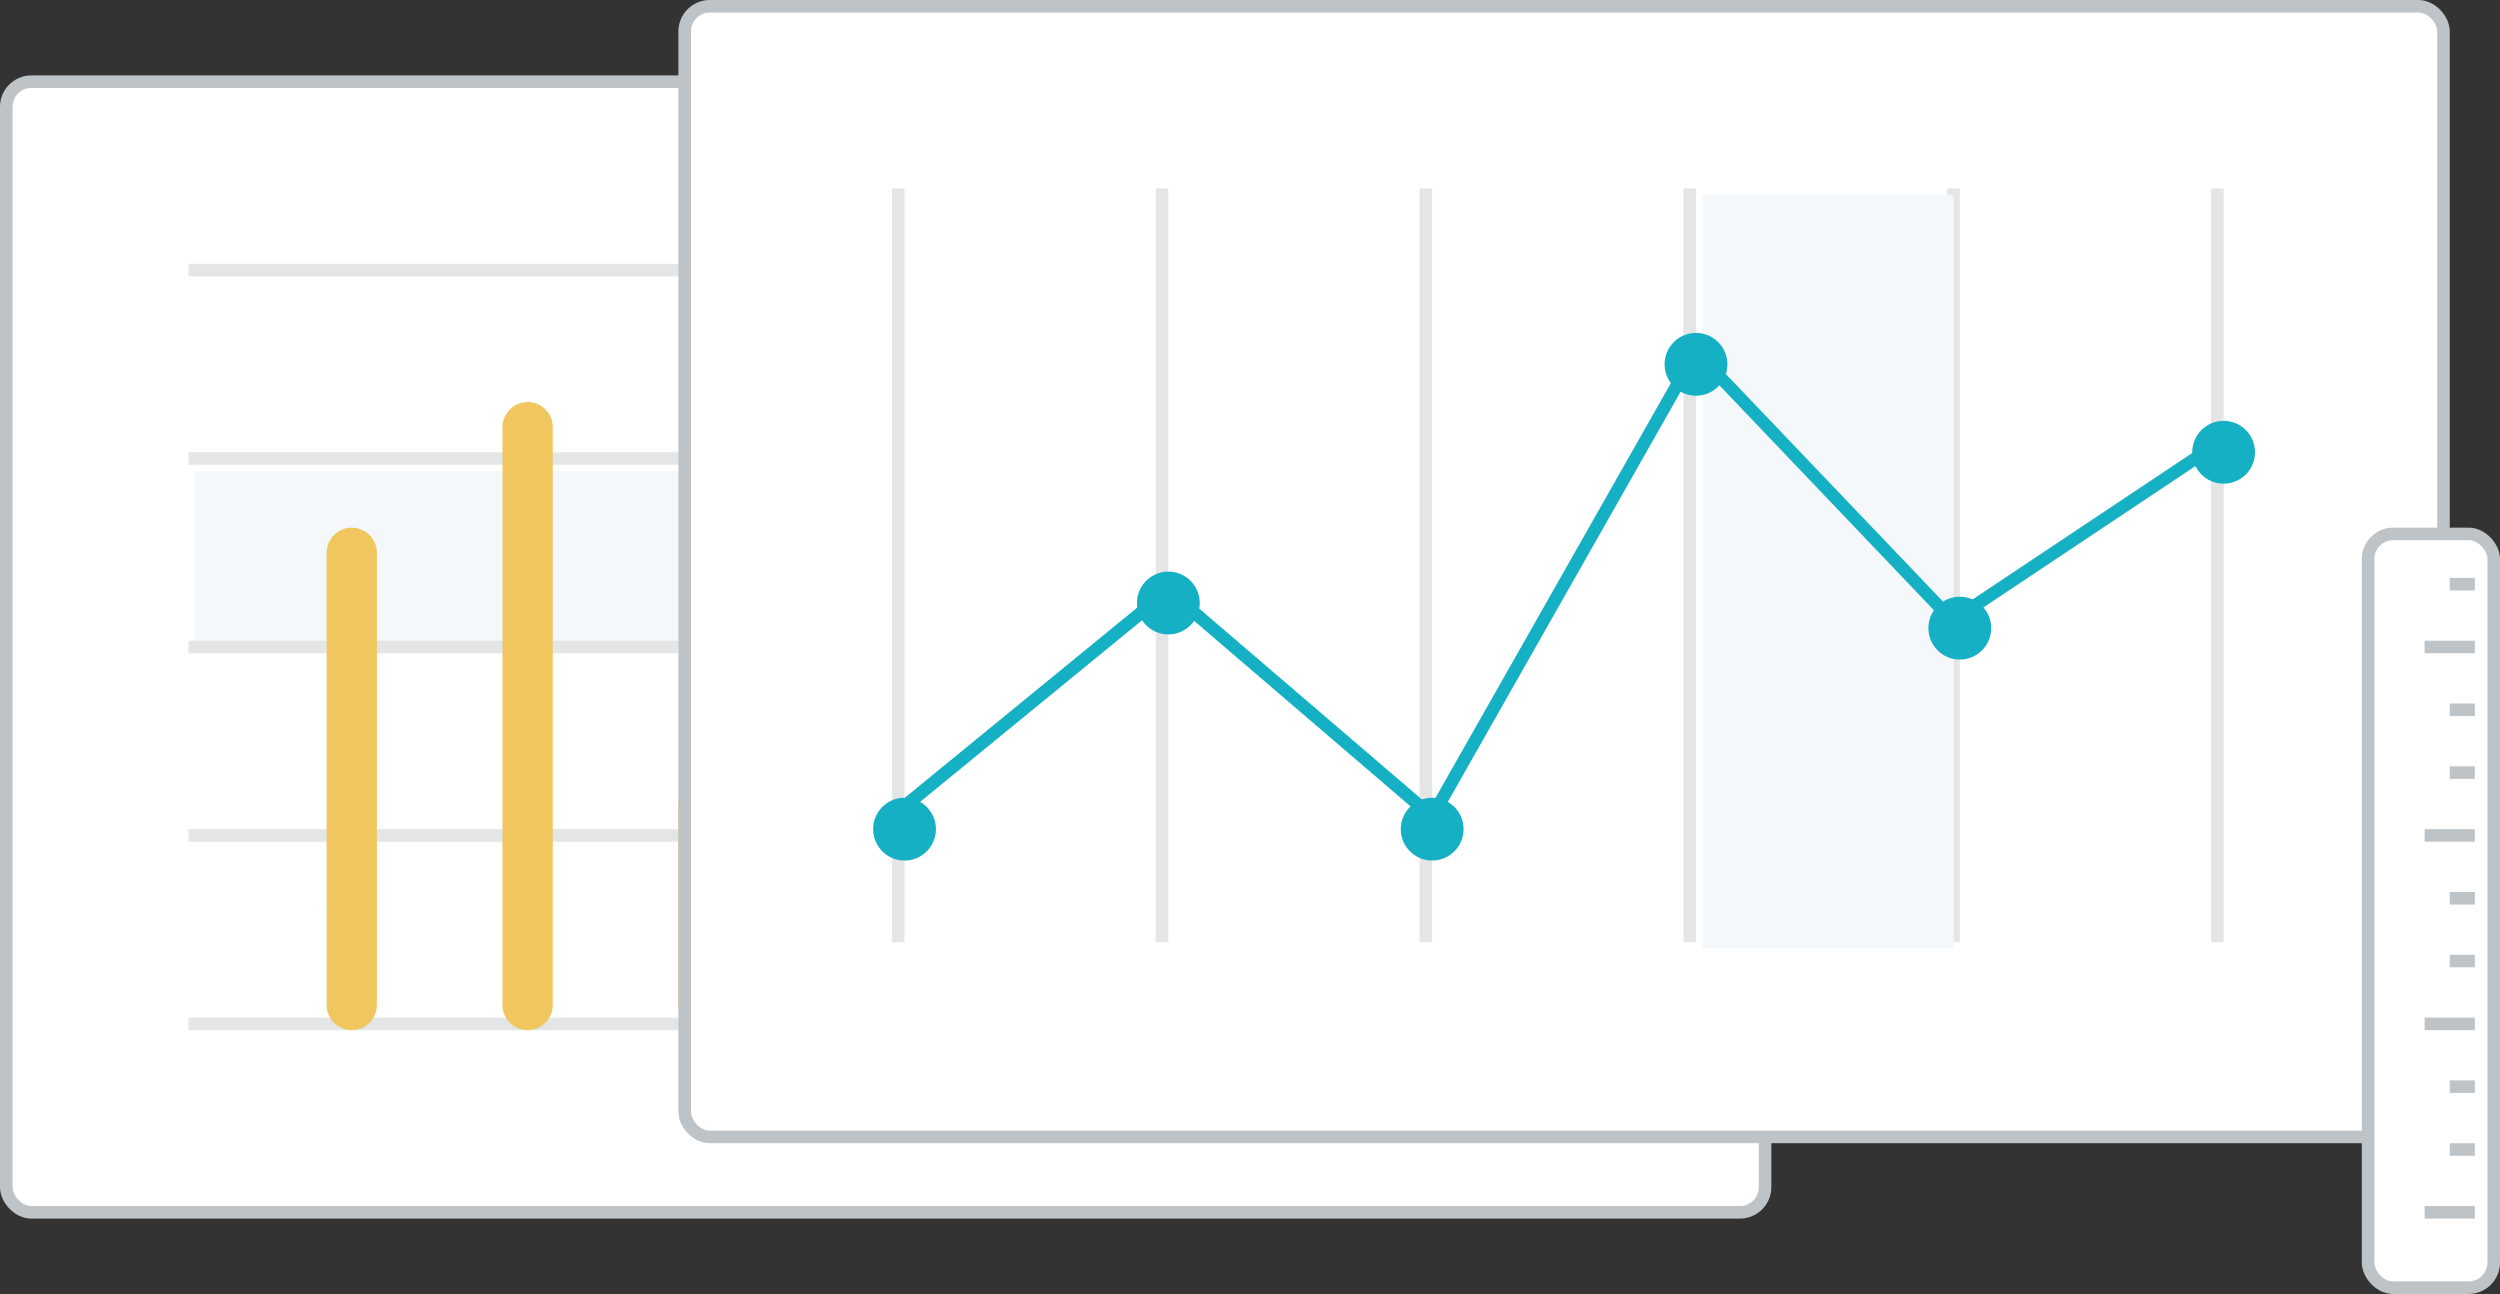 <svg xmlns="http://www.w3.org/2000/svg" width="199" height="103" preserveAspectRatio="none"><rect width="100%" height="100%" fill="#333333" stroke="none"/><defs><style>.cls-1 { fill: #fff; stroke: #bdc3c6; stroke-width: 1px; } .cls-2 { fill: #f5f8fb; } .cls-3 { fill: #e4e5e6; } .cls-3, .cls-4, .cls-6, .cls-7 { fill-rule: evenodd; } .cls-4 { fill: #efc75e; } .cls-5, .cls-6 { fill: #16b0c5; } .cls-7 { fill: #bdc3c6; }</style></defs><rect width="140" height="90" x=".5" y="6.5" rx="2" ry="2" class="cls-1"/><path d="M15.5 37.5h110v14h-110z" class="cls-2"/><path d="M15 82v-1h110v1H15zm0-16h110v1H15v-1zm0-15h110v1H15v-1zm0-15h110v1H15v-1zm0-15h110v1H15v-1z" class="cls-3"/><path d="M112 82c-1.1 0-2-.9-2-2V24c0-1.1.9-2 2-2s2 .9 2 2v56c0 1.1-.9 2-2 2zm-14 0c-1.1 0-2-.9-2-2v-6c0-1.1.9-2 2-2s2 .9 2 2v6c0 1.1-.9 2-2 2zm-14 0c-1.1 0-2-.9-2-2V48c0-1.1.9-2 2-2s2 .9 2 2v32c0 1.1-.9 2-2 2zm-14 0c-1.1 0-2-.9-2-2V58c0-1.1.9-2 2-2s2 .9 2 2v22c0 1.1-.9 2-2 2zm-14 0c-1.1 0-2-.9-2-2V64c0-1.1.9-2 2-2s2 .9 2 2v16c0 1.1-.9 2-2 2zm-14 0c-1.1 0-2-.9-2-2V34c0-1.1.9-2 2-2s2 .9 2 2v46c0 1.1-.9 2-2 2zm-14 0c-1.1 0-2-.9-2-2V44c0-1.1.9-2 2-2s2 .9 2 2v36c0 1.1-.9 2-2 2z" class="cls-4"/><rect width="140" height="90" x="54.5" y=".5" rx="2" ry="2" class="cls-1"/><path d="M176 75V15h1v60h-1zm-21-60h1v60h-1V15zm-21 0h1v60h-1V15zm-21 0h1v60h-1V15zm-21 0h1v60h-1V15zm-21 0h1v60h-1V15z" class="cls-3"/><path d="M135.5 15.5h20v60h-20z" class="cls-2"/><circle cx="72" cy="66" r="2.5" class="cls-5"/><circle cx="93" cy="48" r="2.5" class="cls-5"/><circle cx="114" cy="66" r="2.5" class="cls-5"/><circle cx="135" cy="29" r="2.5" class="cls-5"/><circle cx="156" cy="50" r="2.5" class="cls-5"/><circle cx="177" cy="36" r="2.5" class="cls-5"/><path d="M71.32 65.4l-.64-.8 22-18 .64.8-22 18zM92.67 47.38l.66-.76 21 18-.66.76-21-18zM114.44 65.25l-.88-.5 21-37 .88.5-21 37zM134.64 28.34l.72-.68 21 22-.72.7-21-22.02zM156.28 49.42l-.56-.84 21-14 .56.84-21 14z" class="cls-6"/><rect width="10" height="60" x="188.5" y="42.5" rx="2" ry="2" class="cls-1"/><path d="M197 46v1h-2v-1h2zM197 51v1h-4v-1h4zM197 56v1h-2v-1h2zM197 61v1h-2v-1h2zM197 66v1h-4v-1h4zM197 71v1h-2v-1h2zM197 76v1h-2v-1h2zM197 81v1h-4v-1h4zM197 86v1h-2v-1h2zM197 91v1h-2v-1h2zM197 96v1h-4v-1h4z" class="cls-7"/></svg>